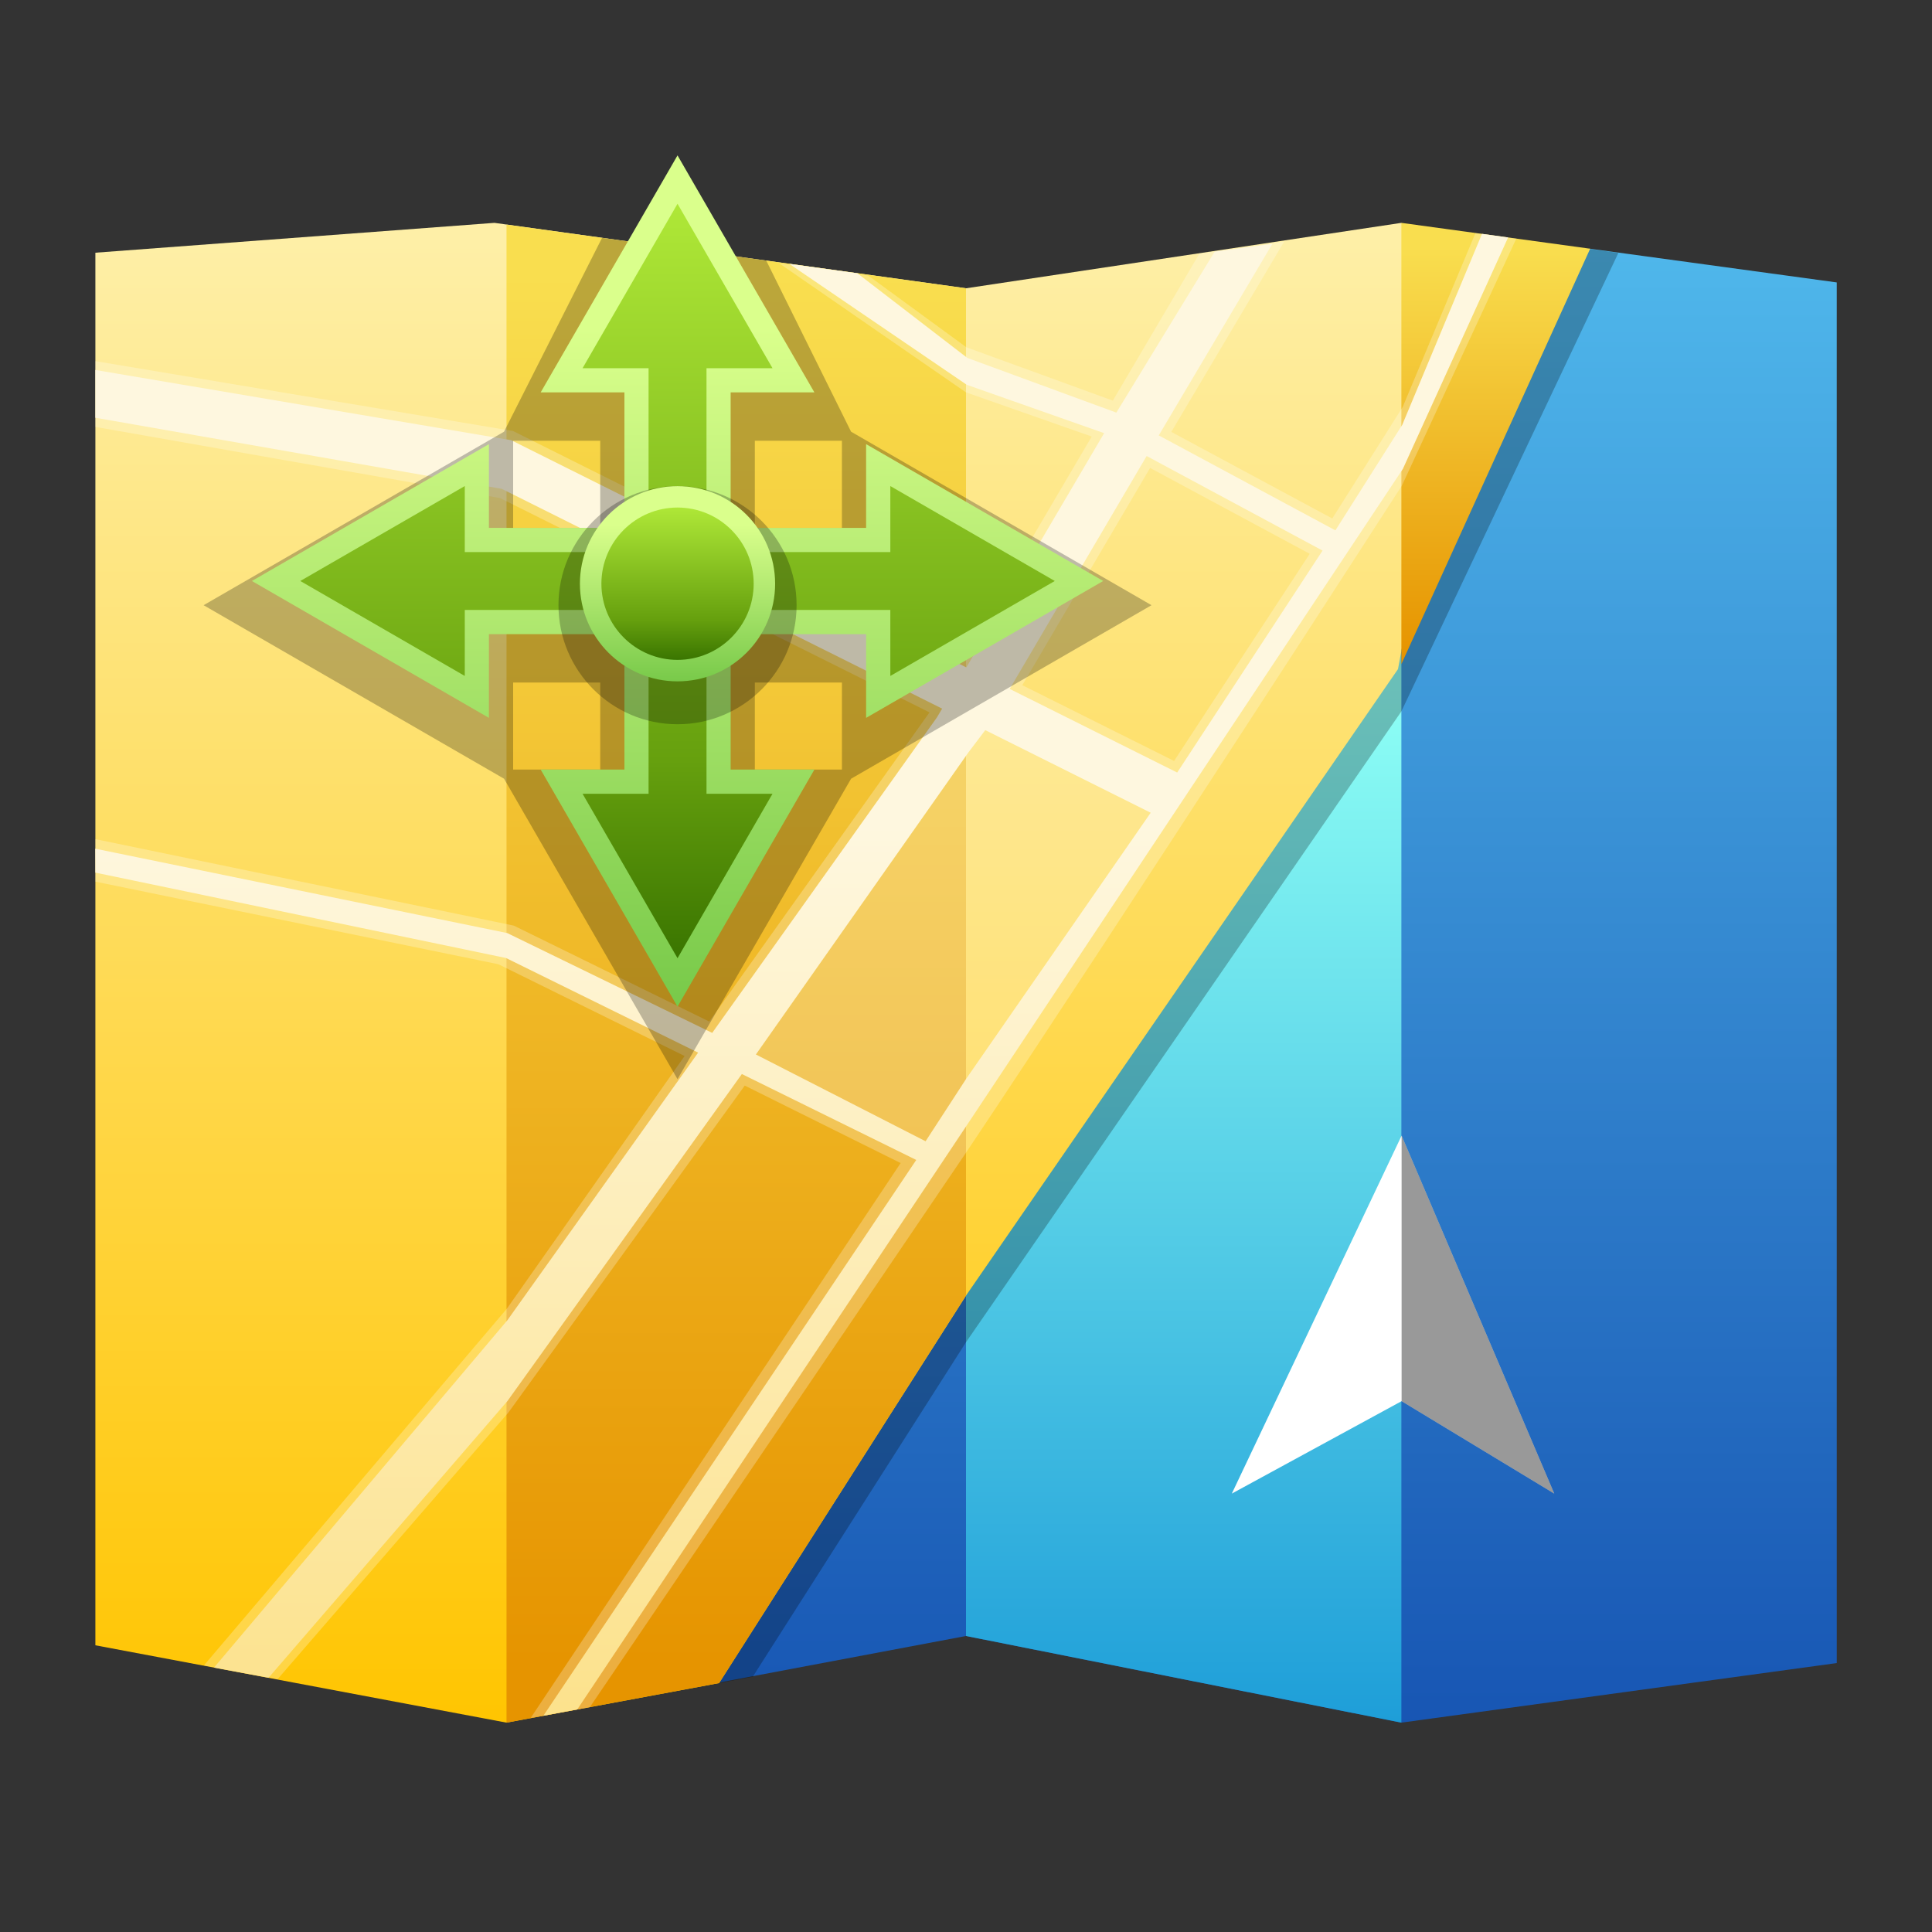 <?xml version="1.0" ?>
<!DOCTYPE svg  PUBLIC '-//W3C//DTD SVG 1.1//EN'  'http://www.w3.org/Graphics/SVG/1.1/DTD/svg11.dtd'>
<svg height="60" viewBox="0 0 60 60" width="60" xmlns="http://www.w3.org/2000/svg" xmlns:xlink="http://www.w3.org/1999/xlink">
<rect x="0" y="0" width="60" height="60" fill="#333333" stroke="none"/>
<g>
<defs>
</defs>
<linearGradient gradientTransform="matrix(1 0 0 -1 -267.481 -331.019)" gradientUnits="userSpaceOnUse" id="SVGID_1_" x1="307.143" x2="307.143" y1="-338.741" y2="-384.844">
	<stop offset="0" style="stop-color:#4FB7EB"/>
	<stop offset="1" style="stop-color:#1755B3"/>
</linearGradient>
<polygon fill="url(#SVGID_1_)" points="49.362,7.722 57.042,8.771 57.042,51.648 43.521,53.498 30,50.807 22.283,52.262 "/>
<linearGradient gradientTransform="matrix(1 0 0 -1 -267.481 -331.019)" gradientUnits="userSpaceOnUse" id="SVGID_2_" x1="304.24" x2="304.24" y1="-352.319" y2="-384.811">
	<stop offset="0" style="stop-color:#8EFFF5"/>
	<stop offset="1" style="stop-color:#1D9DD8"/>
</linearGradient>
<polygon fill="url(#SVGID_2_)" points="43.521,20.192 43.521,53.498 30,50.807 30,39.762 "/>
<polygon enable-background="new    " opacity="0.25" points="50.26,7.855 43.521,22.093 30,41.684 23.377,52.074 20.223,52.66   47.878,7.523 "/>
<linearGradient gradientTransform="matrix(1 0 0 -1 -267.481 -331.019)" gradientUnits="userSpaceOnUse" id="SVGID_3_" x1="291.702" x2="291.702" y1="-338.332" y2="-384.505">
	<stop offset="0" style="stop-color:#FEEFA7"/>
	<stop offset="1" style="stop-color:#FFC501"/>
</linearGradient>
<polygon fill="url(#SVGID_3_)" points="45.482,9.658 43.416,20.78 30,40.236 22.332,52.27 15.73,53.498 2.962,51.096 2.962,7.848   15.355,6.921 30,8.953 43.521,6.921 "/>
<linearGradient gradientTransform="matrix(1 0 0 -1 -267.481 -331.019)" gradientUnits="userSpaceOnUse" id="SVGID_4_" x1="290.346" x2="290.346" y1="-382.621" y2="-339.518">
	<stop offset="0" style="stop-color:#E69400"/>
	<stop offset="1" style="stop-color:#F9DE4F"/>
</linearGradient>
<polygon fill="url(#SVGID_4_)" points="30,8.953 30,40.236 22.332,52.27 15.73,53.498 15.73,6.975 "/>
<linearGradient gradientTransform="matrix(1 0 0 -1 -267.481 -331.019)" gradientUnits="userSpaceOnUse" id="SVGID_5_" x1="313.934" x2="313.934" y1="-351.352" y2="-338.702">
	<stop offset="0" style="stop-color:#E69400"/>
	<stop offset="1" style="stop-color:#F9DE4F"/>
</linearGradient>
<polygon fill="url(#SVGID_5_)" points="43.521,6.921 43.521,20.625 49.384,7.724 "/>
<path d="M16.481,53.352l11.489-17.232l-4.841-2.406l-7.339,10.152  l-7.168,8.281l-2.29-0.424l9.407-11.078l5.523-7.85l-5.784-2.85L2.962,27.38v-1.32l12.994,2.686l6.07,2.979l6.841-9.601  l-13.339-6.657L2.962,13.258v-2.043l12.972,2.171l13.968,6.974l4.003-6.803l-3.908-1.373l-5.807-4.013l2.769,0.383l3.052,2.231  l4.549,1.657l2.689-4.566L39.882,7.5l-3.506,5.913l4.999,2.689l2.188-3.465l2.257-5.396l1.268,0.173l-3.548,7.662  c0,0-8.686,13.464-13.521,20.694L18.318,53.018L16.481,53.352z M28.837,35.115l-4.9-2.488l6.735-9.472l4.503,2.186L28.837,35.115z   M31.748,21.279l4.714,2.353l4.213-6.433l-4.958-2.667L31.748,21.279L31.748,21.279z" enable-background="new    " fill="#FFFFFF" opacity="0.25"/>
<linearGradient gradientTransform="matrix(1 0 0 -1 -267.481 -331.019)" gradientUnits="userSpaceOnUse" id="SVGID_6_" x1="292.378" x2="292.378" y1="-384.073" y2="-350.29">
	<stop offset="0" style="stop-color:#FCE28D"/>
	<stop offset="0.812" style="stop-color:#FEF7DF"/>
</linearGradient>
<path d="M46.025,7.262l-2.477,5.932c0,0-1.337,2.112-2.076,3.277l-5.486-2.949l3.527-5.948l-1.79,0.241  l-3.054,4.999l-4.627-1.698l-3.417-2.63l-2.113-0.292l5.51,3.755l4.268,1.503l-4.279,7.275l-14.134-7.056L2.962,11.49v1.483  l12.62,2.208l13.677,6.826l-0.164,0.276l-6.977,9.794l-6.366-3.1L2.959,26.357L2.962,27.1l12.753,2.652l5.966,2.938L15.758,41  L6.646,51.789l1.694,0.316l7.417-8.592l7.282-10.158l5.416,2.668L16.874,53.285l1.054-0.197l12.089-18.129l13.552-20.4l3.267-7.185  L46.025,7.262z M30.009,33.498l-1.264,1.945l-5.27-2.695l6.604-9.387l0.519-0.686l5.138,2.565L30.009,33.498z M36.559,23.992  l-5.202-2.597l4.253-7.233l5.463,2.937L36.559,23.992z" fill="url(#SVGID_6_)"/>
<polygon fill="#FFFFFF" points="38.255,46.385 43.528,35.268 48.269,46.385 43.528,43.514 "/>
<polygon enable-background="new    " opacity="0.4" points="48.269,46.385 43.528,35.268 43.528,43.514 "/>
<path d="M20.926,5.4c-1.043,0-1.892,0.833-1.892,1.857c0,1.022,0.849,1.855,1.892,1.855  c1.042,0,1.891-0.833,1.891-1.855C22.818,6.232,21.968,5.4,20.926,5.4z" fill="none"/>
<rect fill="none" height="60" width="60.001"/>
<path d="M21.041,33.514l5.39-9.33l9.33-5.389l-9.33-5.388l-2.635-5.315l-5.098-0.706  l-3.045,6.021l-9.33,5.388l9.331,5.389L21.041,33.514z M23.442,13.688h2.705v2.706h-2.705V13.688z M23.442,21.197h2.705V23.9h-2.705  V21.197z M15.936,13.688h2.705v2.706h-2.705V13.688z M15.936,21.197h2.705V23.9h-2.705V21.197z" enable-background="new    " opacity="0.25"/>
<linearGradient gradientTransform="matrix(1 0 0 -1 -267.481 -331.019)" gradientUnits="userSpaceOnUse" id="SVGID_7_" x1="288.522" x2="288.522" y1="-336.276" y2="-362.449">
	<stop offset="0.188" style="stop-color:#DAFF8C"/>
	<stop offset="1" style="stop-color:#77C949"/>
</linearGradient>
<polygon fill="url(#SVGID_7_)" points="34.261,18.043 26.898,13.793 26.898,16.394 22.691,16.394 22.691,12.186 25.292,12.186   21.041,4.826 16.791,12.186 19.392,12.186 19.392,16.394 15.184,16.394 15.184,13.793 7.823,18.043 15.184,22.294 15.184,19.694   19.392,19.694 19.392,23.9 16.791,23.9 21.041,31.262 25.292,23.9 22.691,23.9 22.691,19.694 26.898,19.694 26.898,22.294 "/>
<linearGradient gradientTransform="matrix(1 0 0 -1 -267.481 -331.019)" gradientUnits="userSpaceOnUse" id="SVGID_8_" x1="288.522" x2="288.522" y1="-337.496" y2="-361.075">
	<stop offset="0" style="stop-color:#AEE737"/>
	<stop offset="0.727" style="stop-color:#66A00E"/>
	<stop offset="1" style="stop-color:#387300"/>
</linearGradient>
<polygon fill="url(#SVGID_8_)" points="18.092,24.651 20.142,24.651 20.142,18.943 14.434,18.943 14.434,20.992 9.326,18.043   14.434,15.095 14.434,17.145 20.142,17.145 20.142,11.435 18.092,11.435 21.041,6.328 23.991,11.435 21.941,11.435 21.941,17.145   27.65,17.145 27.65,15.095 32.757,18.043 27.65,20.992 27.65,18.943 21.941,18.943 21.941,24.651 23.991,24.651 21.041,29.758 "/>
<path d="M21.041,22.492c-2.039,0-3.697-1.659-3.697-3.698s1.659-3.698,3.697-3.698  c2.039,0,3.698,1.659,3.698,3.698S23.08,22.492,21.041,22.492L21.041,22.492z" enable-background="new    " opacity="0.25"/>
<linearGradient gradientTransform="matrix(1 0 0 -1 -267.481 -331.019)" gradientUnits="userSpaceOnUse" id="SVGID_9_" x1="288.522" x2="288.522" y1="-346.156" y2="-352.256">
	<stop offset="0.188" style="stop-color:#DAFF8C"/>
	<stop offset="1" style="stop-color:#77C949"/>
</linearGradient>
<circle cx="21.041" cy="18.129" fill="url(#SVGID_9_)" r="3.031"/>
<linearGradient gradientTransform="matrix(1 0 0 -1 -267.481 -331.019)" gradientUnits="userSpaceOnUse" id="SVGID_10_" x1="288.522" x2="288.522" y1="-346.814" y2="-351.573">
	<stop offset="0" style="stop-color:#AEE737"/>
	<stop offset="0.727" style="stop-color:#66A00E"/>
	<stop offset="1" style="stop-color:#387300"/>
</linearGradient>
<path d="M21.041,20.493c-1.304,0-2.364-1.061-2.364-2.365c0-1.304,1.06-2.366,2.364-2.366  c1.305,0,2.365,1.06,2.365,2.366C23.406,19.432,22.346,20.493,21.041,20.493L21.041,20.493z" fill="url(#SVGID_10_)"/>
</g>
</svg>